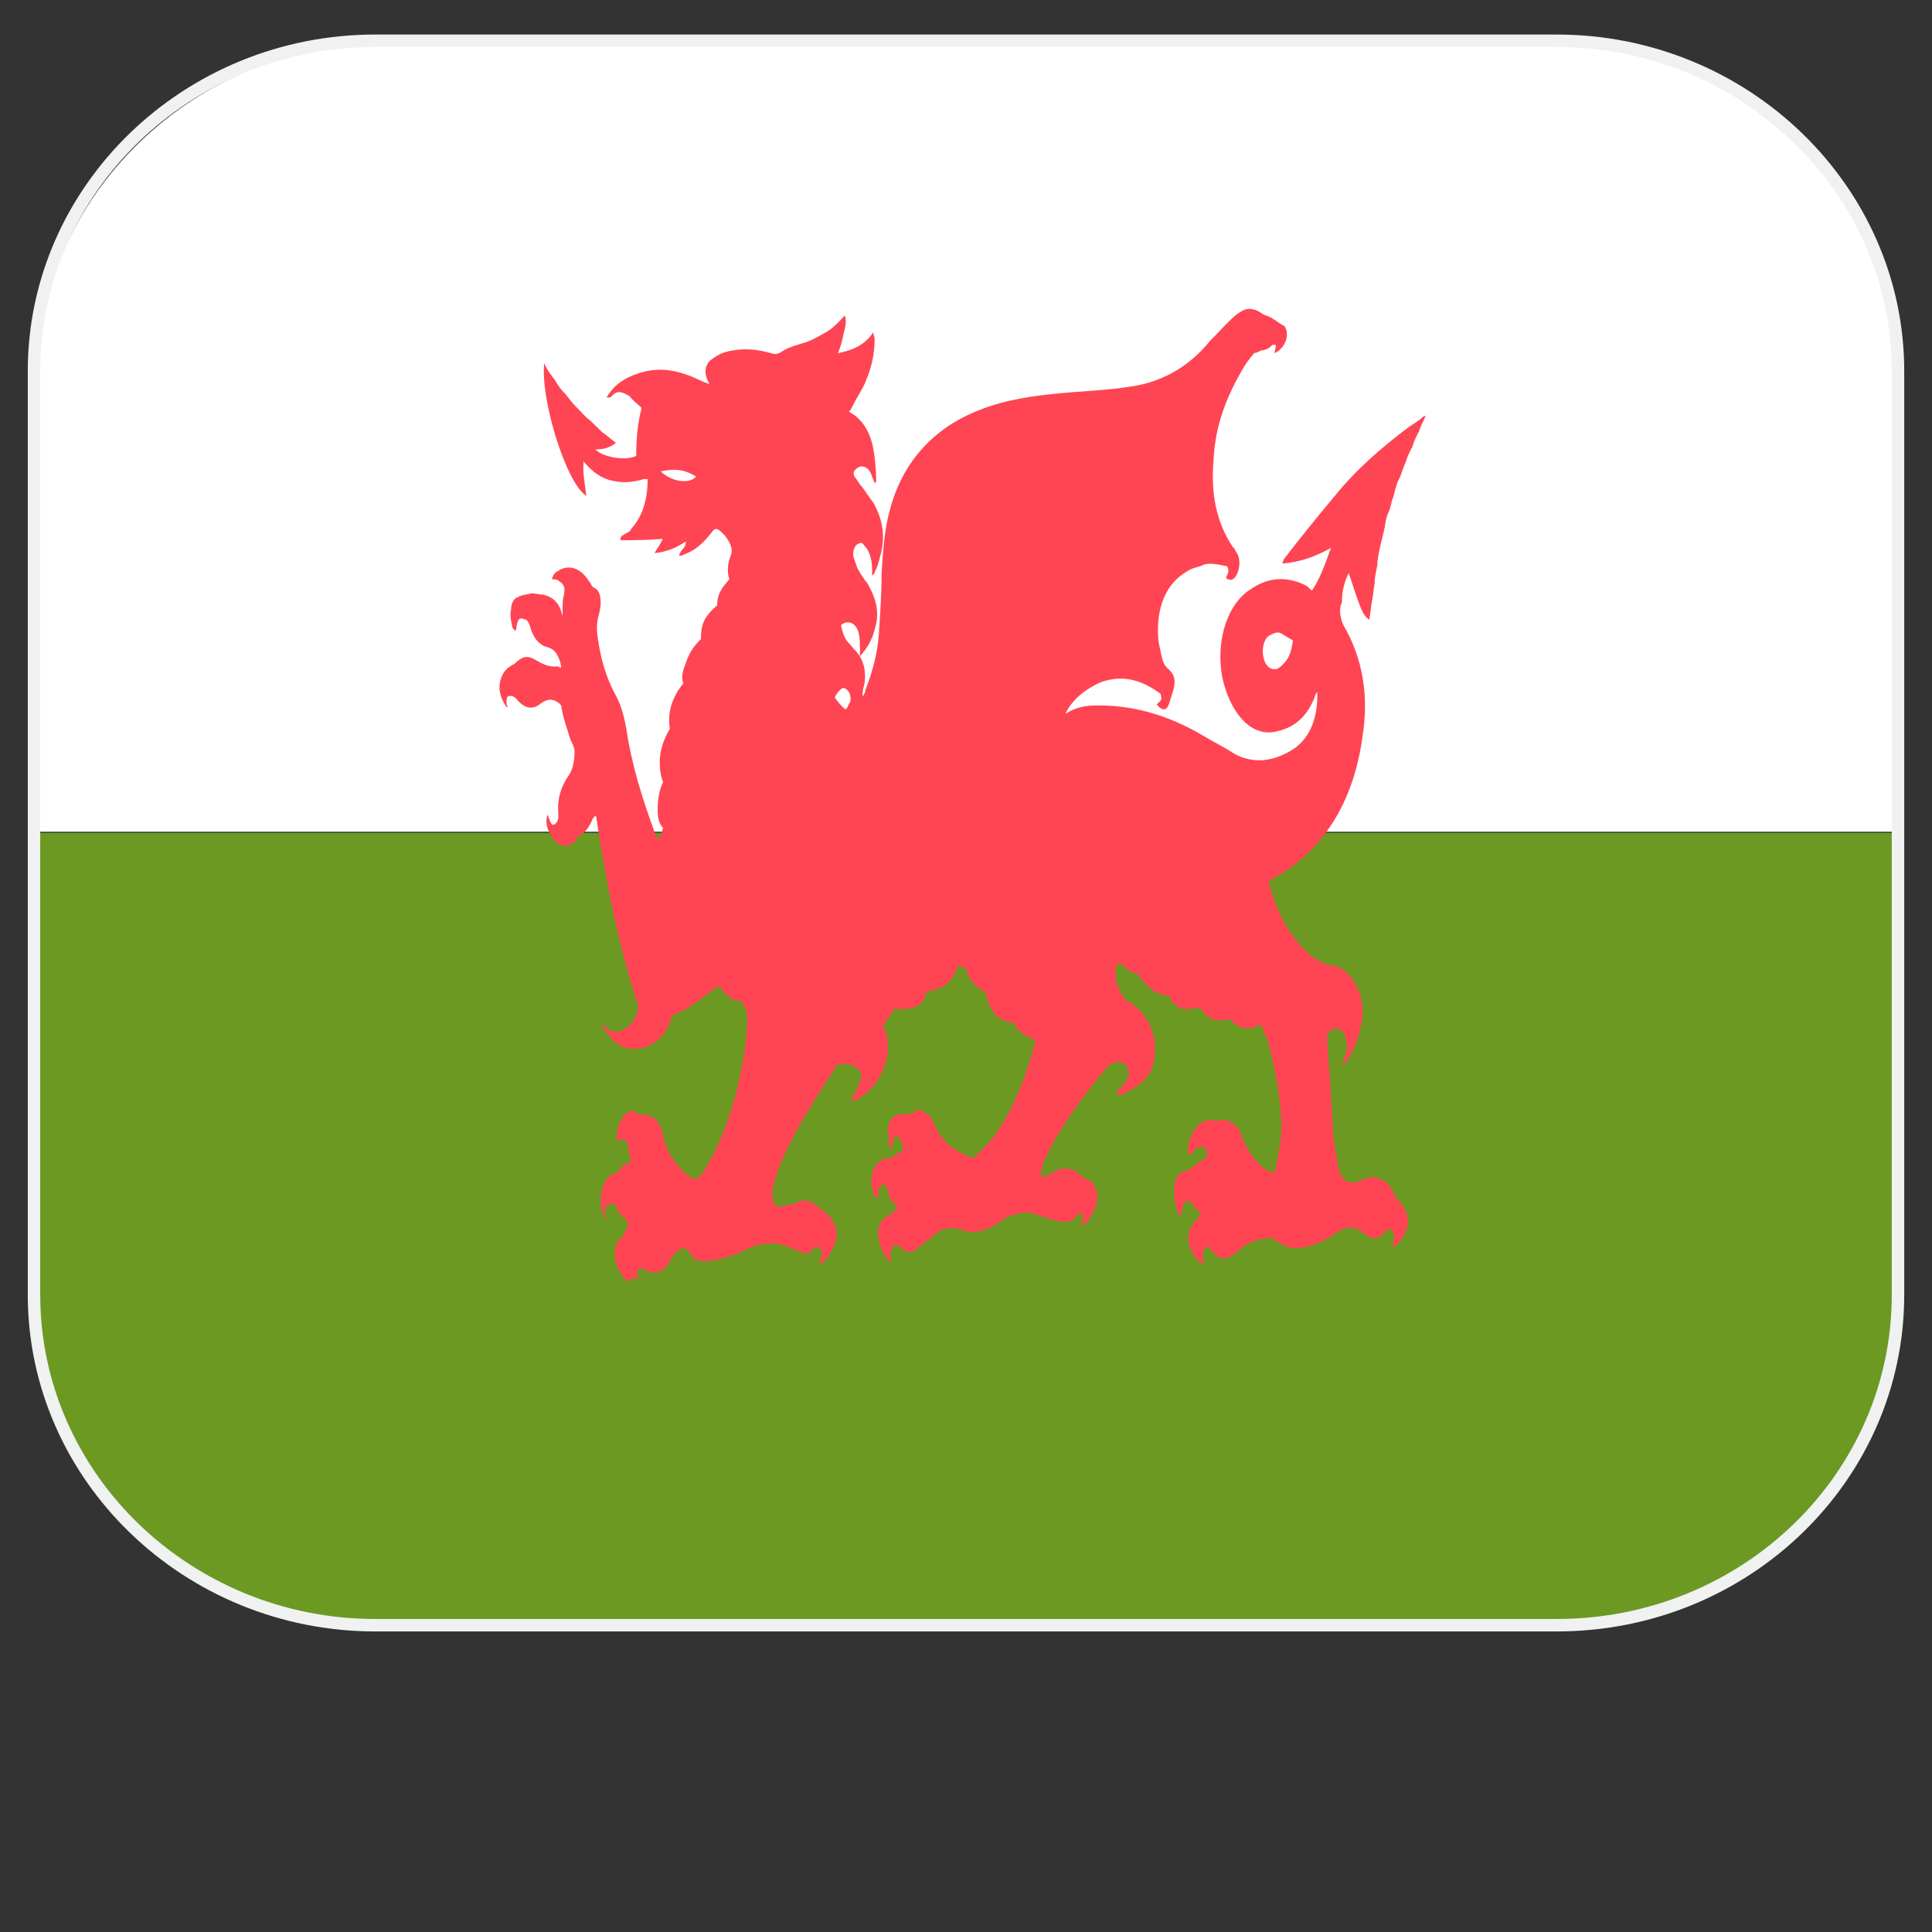 <?xml version="1.0" encoding="utf-8"?>
<!-- Generator: Adobe Illustrator 26.5.0, SVG Export Plug-In . SVG Version: 6.00 Build 0)  -->
<svg version="1.1" id="Layer_1" xmlns="http://www.w3.org/2000/svg" xmlns:xlink="http://www.w3.org/1999/xlink" x="0px" y="0px"
	 viewBox="0 0 100 100" style="enable-background:new 0 0 100 100;" xml:space="preserve">
<rect x="0" y="0" width="100" height="100" fill="#333333" stroke="none"/>
<style type="text/css">
	.st0{clip-path:url(#SVGID_00000120534329823245467680000012105222235347935884_);}
	.st1{fill:#FFFFFF;}
	.st2{fill:#6B9922;}
	.st3{fill:#FF4553;}
	.st4{fill:none;stroke:#F0F1F1;stroke-width:0.645;stroke-miterlimit:10;}
</style>
<g>
	<g>
		<g>
			<g>
				<defs>
					<path id="SVGID_1_" d="M79.87,84.12H20.2c-10.2,0-18.37-8.01-18.37-17.78V19.95c0-9.83,8.23-17.78,18.37-17.78h59.68
						c10.2,0,18.37,8.01,18.37,17.78v46.39C98.24,76.11,90.01,84.12,79.87,84.12z"/>
				</defs>
				<clipPath id="SVGID_00000141424413720887664370000005266166082209925552_">
					<use xlink:href="#SVGID_1_"  style="overflow:visible;"/>
				</clipPath>
				<g style="clip-path:url(#SVGID_00000141424413720887664370000005266166082209925552_);">
					<g>
						<rect x="0.14" y="-1.39" class="st1" width="99.72" height="44.44"/>
					</g>
					<g>
						<rect x="0.14" y="43.11" class="st2" width="99.72" height="44.44"/>
					</g>
					<path class="st3" d="M32.72,66.21c-0.14,0.13-0.14,0.13-0.28,0.07c-0.35-0.34-0.56-0.74-0.63-1.35c0-0.34,0.14-0.74,0.35-0.88
						c0.21-0.2,0.28-0.47,0.35-0.81c-0.21-0.2-0.49-0.4-0.63-0.81c-0.07-0.13-0.28-0.13-0.42-0.07c-0.14,0.13-0.14,0.27-0.14,0.47
						c0,0.13,0.07,0.13,0.14,0.34c-0.14-0.13-0.21-0.27-0.28-0.4c-0.21-0.74-0.07-1.82,0.63-2.02c0.07,0,0.14-0.07,0.21-0.13
						c0.14-0.27,0.35-0.4,0.63-0.47c-0.07-0.34-0.14-0.61-0.14-0.88C32.44,59,32.23,58.94,32.09,59c-0.07,0.07-0.14,0.13-0.14,0.13
						c-0.14-0.67,0.28-1.55,0.7-1.62c0.14,0,0.21,0,0.28,0.07c0.14,0.13,0.35,0.13,0.49,0.13c0.49,0.07,0.77,0.4,0.91,1.08
						s0.42,1.14,0.84,1.62c0.14,0.2,0.35,0.34,0.49,0.47c0.35,0.2,0.56,0.13,0.77-0.27c1.13-1.82,1.76-3.97,2.11-6.26
						c0.07-0.54,0.14-1.08,0.14-1.62c0-0.2,0-0.4-0.14-0.61c-0.07-0.07-0.14-0.2-0.14-0.34c-0.49,0.13-0.84-0.34-1.2-0.74
						c-0.14,0.13-0.35,0.2-0.49,0.34c-0.63,0.47-1.13,0.88-1.83,1.14c-0.14,0.07-0.14,0.13-0.14,0.2c-0.42,1.62-2.32,2.09-3.17,0.94
						c-0.14-0.2-0.35-0.34-0.42-0.67c0.14,0.07,0.14,0.07,0.14,0.13c0.42,0.47,1.13,0.34,1.55-0.4c0.07-0.13,0.14-0.27,0.14-0.34
						c0.07-0.13,0.07-0.34,0-0.47c-0.99-3.1-1.62-6.26-2.11-9.56c0-0.07,0-0.07-0.07-0.13c-0.07,0.13-0.14,0.13-0.14,0.2
						c-0.14,0.34-0.35,0.67-0.63,0.81c-0.07,0-0.14,0.13-0.14,0.13c-0.35,0.61-0.99,0.54-1.34-0.07c-0.21-0.34-0.35-0.67-0.21-1.14
						c0,0.07,0.07,0.13,0.07,0.2c0.07,0.2,0.14,0.34,0.21,0.34c0.14,0,0.28-0.2,0.28-0.4c0-0.07,0-0.13,0-0.2
						c-0.07-0.74,0.14-1.35,0.49-1.89c0.28-0.34,0.35-0.88,0.35-1.35c0-0.13-0.07-0.2-0.07-0.27c-0.14-0.27-0.21-0.47-0.28-0.74
						c-0.14-0.4-0.28-0.88-0.35-1.35c0,0-0.07,0-0.07-0.07c-0.35-0.27-0.63-0.27-0.99,0c-0.42,0.34-0.84,0.27-1.27-0.27
						c-0.14-0.13-0.21-0.13-0.35-0.13s-0.14,0.2-0.14,0.34c0,0.07,0,0.13,0.07,0.27c-0.07-0.07-0.14-0.07-0.14-0.13
						c-0.21-0.34-0.35-0.74-0.28-1.14c0.07-0.4,0.28-0.74,0.56-0.88c0.07-0.07,0.14-0.07,0.21-0.13c0.35-0.34,0.63-0.47,1.06-0.2
						c0.35,0.2,0.7,0.4,1.13,0.34c0.07,0,0.14,0.07,0.21,0.07c0-0.2-0.07-0.4-0.14-0.54c-0.14-0.34-0.35-0.47-0.63-0.54
						c-0.42-0.13-0.7-0.54-0.84-1.08c-0.07-0.2-0.14-0.34-0.28-0.34c-0.28-0.13-0.35,0-0.42,0.4c0,0.07,0,0.13-0.07,0.2
						c-0.07-0.13-0.14-0.13-0.14-0.2c-0.07-0.34-0.14-0.61-0.07-0.88c0-0.34,0.14-0.61,0.35-0.67c0.21-0.13,0.49-0.13,0.7-0.2
						c0.21,0,0.42,0.07,0.63,0.07c0.49,0.13,0.84,0.4,0.99,1.14c0-0.13,0-0.34,0-0.47c0-0.2,0-0.4,0.07-0.67
						c0.07-0.34,0-0.54-0.21-0.67c-0.14-0.13-0.28-0.13-0.42-0.13c0.07-0.2,0.14-0.34,0.28-0.4c0.56-0.4,1.2-0.2,1.62,0.47
						c0.14,0.13,0.14,0.34,0.35,0.4c0.21,0.13,0.28,0.4,0.28,0.74c0,0.27-0.07,0.54-0.14,0.81c-0.07,0.34-0.07,0.67,0,1.08
						c0.14,1.01,0.42,1.95,0.84,2.76c0.35,0.61,0.49,1.14,0.63,1.89c0.28,1.89,0.84,3.64,1.48,5.39c0.07,0.13,0.14,0.2,0.14,0.34
						c0.14-0.13,0.14-0.13,0.28-0.61c-0.21-0.2-0.28-0.54-0.28-0.88c0-0.54,0.07-1.08,0.28-1.48c-0.35-1.01-0.14-1.95,0.35-2.76
						c-0.14-0.88,0.14-1.68,0.7-2.36c-0.14-0.34,0-0.74,0.14-1.08c0.14-0.47,0.42-0.88,0.77-1.21c0-0.74,0.14-1.14,0.84-1.75
						c0-0.67,0.35-1.01,0.63-1.35c-0.14-0.4-0.07-0.88,0.07-1.21c0.07-0.2,0.07-0.34,0-0.54c-0.14-0.34-0.35-0.61-0.63-0.81
						c-0.14-0.07-0.21-0.07-0.35,0.13c-0.42,0.54-0.84,0.94-1.41,1.14c-0.14,0.07-0.14,0.07-0.28,0.07
						c0.07-0.34,0.35-0.34,0.35-0.74c-0.49,0.34-0.99,0.54-1.62,0.61c0.14-0.27,0.28-0.4,0.42-0.74c-0.77,0.07-1.48,0.07-2.18,0.07
						c0-0.07,0-0.07,0-0.13c0.07-0.07,0.07-0.13,0.14-0.13c0.14-0.13,0.35-0.13,0.42-0.34c0.56-0.61,0.84-1.48,0.84-2.56
						c-0.07,0-0.14,0-0.21,0c-0.42,0.13-0.91,0.2-1.34,0.13c-0.63-0.07-1.13-0.34-1.62-0.88c-0.07-0.07-0.14-0.13-0.14-0.2
						c-0.07,0.61,0.07,1.21,0.14,1.82c-1.06-0.67-2.39-5.05-2.18-6.87c0.14,0.34,0.35,0.61,0.56,0.88c0.14,0.27,0.35,0.54,0.56,0.74
						c0.21,0.27,0.35,0.47,0.63,0.74c0.21,0.2,0.35,0.4,0.63,0.61c0.21,0.2,0.42,0.4,0.63,0.61c0.21,0.13,0.42,0.34,0.7,0.54
						c-0.35,0.27-0.63,0.34-1.06,0.34c0.35,0.4,1.55,0.61,2.11,0.34c0-0.88,0.07-1.68,0.28-2.49c-0.21-0.2-0.42-0.34-0.63-0.61
						c-0.35-0.2-0.63-0.34-0.91,0c-0.07,0.07-0.07,0.07-0.14,0.07c0,0-0.07,0-0.14,0c0.07-0.07,0.07-0.13,0.14-0.2
						c0.42-0.61,0.99-0.88,1.62-1.08c1.13-0.34,2.11-0.07,3.1,0.4c0.14,0.07,0.28,0.13,0.49,0.2c-0.07-0.07-0.07-0.13-0.07-0.13
						c-0.28-0.47-0.14-0.94,0.14-1.14c0.35-0.27,0.63-0.4,1.06-0.47c0.7-0.13,1.34-0.07,2.04,0.13c0.21,0.07,0.35,0.07,0.63-0.13
						c0.35-0.2,0.63-0.27,1.06-0.4s0.77-0.34,1.13-0.54c0.35-0.2,0.63-0.47,0.99-0.88c0.14,0.34,0,0.67-0.07,1.01
						s-0.14,0.61-0.28,0.94c0.63-0.13,1.34-0.34,1.83-1.08c0,0.13,0.07,0.2,0.07,0.34c0,0.74-0.14,1.41-0.42,2.09
						c-0.14,0.4-0.42,0.81-0.63,1.21c-0.07,0.13-0.14,0.34-0.28,0.47c0.63,0.34,0.99,0.88,1.2,1.62c0.14,0.61,0.21,1.35,0.21,2.02
						c0,0-0.07,0-0.07,0.07c-0.07-0.13-0.07-0.2-0.14-0.34c-0.14-0.54-0.56-0.67-0.84-0.4c-0.14,0.13-0.14,0.2-0.07,0.4
						c0.14,0.13,0.21,0.34,0.35,0.47c0.21,0.27,0.42,0.61,0.63,0.88c0.49,0.88,0.63,1.75,0.35,2.76c-0.07,0.27-0.14,0.54-0.28,0.81
						c0,0.07-0.07,0.13-0.14,0.2c0-0.13,0-0.27,0-0.34c0-0.34-0.07-0.74-0.28-1.08c-0.14-0.13-0.21-0.34-0.35-0.27
						c-0.28,0.07-0.35,0.34-0.35,0.67c0.07,0.2,0.14,0.4,0.21,0.61c0.14,0.27,0.28,0.47,0.42,0.67c0.14,0.13,0.21,0.34,0.35,0.61
						c0.28,0.61,0.35,1.21,0.14,1.89c-0.14,0.54-0.35,0.94-0.77,1.41c0-0.13,0-0.27,0-0.34c0-0.27,0-0.61-0.07-0.88
						c-0.14-0.54-0.56-0.67-0.91-0.4c0.07,0.34,0.14,0.61,0.35,0.88c0.14,0.13,0.28,0.34,0.42,0.47c0.42,0.47,0.56,1.08,0.42,1.82
						c-0.07,0.13-0.07,0.34-0.07,0.54c0.07-0.13,0.14-0.2,0.14-0.34c0.35-0.88,0.63-1.89,0.7-2.9c0.07-1.08,0.14-2.09,0.14-3.16
						c0.07-1.08,0.14-2.22,0.42-3.23c0.42-1.62,1.2-2.83,2.25-3.77c0.91-0.81,1.9-1.28,2.89-1.62c1.41-0.47,2.81-0.61,4.29-0.74
						c0.99-0.07,1.97-0.13,2.89-0.27c1.62-0.2,3.1-0.94,4.29-2.42c0.35-0.34,0.7-0.74,1.06-1.08c0.14-0.13,0.28-0.27,0.42-0.34
						c0.35-0.27,0.7-0.27,1.13,0c0.14,0.13,0.28,0.13,0.42,0.2c0.28,0.13,0.49,0.34,0.77,0.47c0.07,0.07,0.14,0.2,0.14,0.34
						c0.07,0.47-0.28,0.94-0.63,1.08c0-0.13,0.07-0.27,0.07-0.4c-0.14-0.13-0.28,0.07-0.35,0.13c-0.14,0.07-0.28,0.13-0.42,0.13
						c-0.14,0.07-0.21,0.13-0.35,0.13c-0.28,0.34-0.49,0.61-0.7,1.01c-0.77,1.35-1.34,2.83-1.41,4.58
						c-0.14,1.68,0.14,3.16,0.99,4.44c0.07,0.07,0.14,0.13,0.14,0.2c0.21,0.27,0.28,0.61,0.14,1.08c-0.14,0.4-0.35,0.54-0.63,0.34
						c0.07-0.2,0.21-0.34,0.07-0.61c-0.35-0.07-0.63-0.13-0.84-0.13c-0.14,0-0.28,0-0.42,0.07c-0.28,0.13-0.56,0.13-0.84,0.34
						c-1.06,0.61-1.55,1.82-1.48,3.3c0,0.27,0.07,0.54,0.14,0.88c0.07,0.34,0.14,0.67,0.42,0.88c0.35,0.34,0.35,0.67,0.21,1.14
						c-0.07,0.2-0.14,0.47-0.21,0.67c-0.14,0.34-0.35,0.34-0.63,0c0.07-0.07,0.14-0.13,0.21-0.2c0.07-0.13,0-0.2,0-0.34
						c-0.99-0.74-1.97-1.01-3.1-0.61c-0.77,0.34-1.48,0.88-1.83,1.62c0.07,0,0.14-0.07,0.14-0.07c0.35-0.2,0.84-0.34,1.27-0.34
						c1.97-0.07,3.87,0.47,5.7,1.55c0.56,0.34,1.13,0.61,1.62,0.94c0.99,0.54,1.97,0.4,2.89-0.13c0.84-0.47,1.34-1.35,1.41-2.63
						c0-0.13,0-0.34,0-0.47c0,0.07-0.07,0.13-0.07,0.13c-0.42,1.21-1.13,1.75-2.04,1.95c-1.41,0.34-2.46-1.14-2.81-2.83
						c-0.35-1.89,0.28-3.84,1.55-4.58c0.91-0.61,1.9-0.61,2.81-0.13c0.07,0.07,0.14,0.07,0.14,0.13c0.07,0.07,0.14,0.07,0.14,0.13
						c0.42-0.61,0.7-1.41,0.99-2.22c-0.84,0.47-1.62,0.74-2.53,0.81c0.07-0.13,0.07-0.13,0.07-0.2c0.84-1.08,1.69-2.15,2.6-3.23
						c1.13-1.41,2.46-2.56,3.8-3.57c0.28-0.2,0.63-0.4,0.84-0.61c0.07,0,0.07,0,0.14-0.07c-0.14,0.34-0.28,0.54-0.35,0.81
						c-0.14,0.27-0.28,0.54-0.35,0.81c-0.14,0.27-0.28,0.54-0.35,0.81c-0.14,0.27-0.21,0.61-0.35,0.88
						c-0.14,0.27-0.21,0.61-0.28,0.88c-0.14,0.34-0.14,0.61-0.28,0.88c-0.14,0.27-0.14,0.61-0.21,0.88
						c-0.07,0.27-0.14,0.61-0.21,0.88c-0.07,0.34-0.14,0.61-0.14,0.94c-0.07,0.34-0.14,0.61-0.14,0.94
						c-0.07,0.34-0.07,0.61-0.14,0.94c-0.07,0.34-0.07,0.61-0.14,0.94c-0.35-0.27-0.42-0.47-1.06-2.42
						c-0.21,0.4-0.35,0.94-0.35,1.41c0,0.13,0,0.13-0.07,0.27c-0.07,0.34,0,0.67,0.14,1.01c0.99,1.68,1.34,3.64,0.99,5.79
						c-0.42,3.1-1.76,5.32-3.66,6.73c-0.35,0.27-0.63,0.4-0.99,0.61c-0.07,0.07-0.14,0.13-0.21,0.13c0.35,1.41,0.91,2.56,1.83,3.5
						c0.42,0.47,0.99,0.81,1.55,0.88c0.84,0.13,1.62,1.41,1.48,2.69c-0.14,0.94-0.42,1.75-0.91,2.36l-0.07,0.07c0,0,0,0-0.07-0.07
						c0.07-0.13,0.14-0.2,0.14-0.34c0.14-0.34,0.14-0.67,0-1.08c-0.14-0.34-0.35-0.47-0.63-0.34c-0.14,0.07-0.14,0.13-0.28,0.2
						c0,0.54,0.07,1.08,0.07,1.55c0.14,1.35,0.14,2.69,0.28,4.04c0.07,0.4,0.14,0.88,0.21,1.35c0.21,0.74,0.56,0.88,1.06,0.74
						c0.14-0.07,0.35-0.13,0.49-0.2c0.49-0.13,1.13,0.2,1.34,0.81c0.07,0.13,0.14,0.27,0.21,0.34c0.63,0.61,0.7,1.35,0.14,2.09
						c-0.14,0.2-0.21,0.27-0.42,0.34c0-0.13,0.07-0.34,0.07-0.47c0-0.13,0-0.34-0.14-0.4c-0.14-0.13-0.21,0-0.35,0.13
						c-0.28,0.34-0.56,0.34-0.84,0.2c-0.14-0.13-0.28-0.13-0.35-0.27c-0.35-0.2-0.63-0.27-1.06-0.07c-0.21,0.13-0.42,0.27-0.63,0.4
						c-0.56,0.34-1.13,0.54-1.76,0.54c-0.35,0-0.63-0.13-0.99-0.4c-0.07-0.07-0.14-0.13-0.28-0.13c-0.21,0-0.49,0.07-0.7,0.13
						c-0.28,0.07-0.49,0.2-0.7,0.34c-0.21,0.13-0.35,0.34-0.63,0.47c-0.42,0.27-0.84,0.07-1.13-0.47c-0.35,0.07-0.35,0.2-0.28,0.88
						c-0.28,0-0.63-0.54-0.77-1.01c-0.14-0.88,0.28-1.14,0.63-1.55c-0.14-0.2-0.35-0.34-0.49-0.61c-0.14-0.13-0.28-0.13-0.35,0
						c-0.07,0.13-0.14,0.27-0.14,0.4c-0.07,0.13-0.07,0.2-0.07,0.34c-0.07-0.13-0.14-0.13-0.14-0.2c-0.14-0.34-0.21-0.67-0.21-1.08
						c0-0.61,0.14-1.01,0.56-1.08c0.21-0.07,0.35-0.2,0.63-0.4c0.14-0.13,0.35-0.2,0.49-0.34c0.07-0.34-0.07-0.54-0.28-0.54
						c-0.14,0-0.35,0.13-0.42,0.27c-0.07,0.07-0.14,0.13-0.14,0.2c-0.14-0.13-0.14-0.27-0.14-0.34c0.14-0.88,0.63-1.68,1.41-1.48
						c0.07,0,0.14,0,0.21,0c0.35-0.13,0.7,0.07,0.99,0.4c0.14,0.13,0.14,0.34,0.28,0.61c0.28,0.67,0.63,1.14,1.2,1.55
						c0.07,0,0.07,0.07,0.14,0.07c0.21,0.13,0.28,0.07,0.35-0.27c0.14-0.74,0.28-1.41,0.28-2.22c-0.07-1.48-0.35-2.9-0.7-4.24
						c-0.14-0.34-0.28-0.61-0.35-0.88c-0.63,0.34-1.13,0.27-1.62-0.27c-0.56,0.13-1.13,0.13-1.55-0.61
						c-0.63,0.13-1.2,0.27-1.62-0.61c-0.7,0-1.2-0.54-1.69-1.21c-0.21,0.13-0.42-0.13-0.63-0.34c-0.28-0.2-0.42-0.13-0.42,0.34
						c0,0.2,0,0.4,0.07,0.61c0.14,0.4,0.35,0.81,0.63,0.94s0.63,0.47,0.84,0.81c0.63,0.81,0.77,2.56-0.21,3.37
						c-0.35,0.27-0.63,0.4-0.99,0.61c-0.07,0-0.07,0.07-0.14,0c-0.07,0-0.14-0.07-0.14-0.13c0-0.07,0-0.13,0.07-0.13
						c0.07-0.07,0.14-0.07,0.14-0.13c0.14-0.13,0.14-0.2,0.28-0.34c0.14-0.13,0.14-0.34,0.07-0.61c-0.07-0.2-0.21-0.34-0.35-0.34
						c-0.35-0.07-0.63,0.13-0.84,0.4c-0.99,1.21-1.97,2.49-2.81,4.04c-0.14,0.34-0.35,0.61-0.42,1.01c-0.07,0.13-0.07,0.34-0.07,0.4
						c0.07,0.13,0.21,0.07,0.35,0c0.14-0.07,0.35-0.2,0.49-0.27c0.42-0.13,0.84-0.13,1.2,0.27c0.07,0.07,0.14,0.13,0.21,0.13
						c0.14,0.07,0.21,0.13,0.35,0.2c0.35,0.34,0.35,0.74,0.28,1.21c-0.14,0.34-0.28,0.61-0.49,0.88c-0.14,0.13-0.14,0.13-0.35,0.13
						c0.07-0.13,0.14-0.2,0.14-0.34c0-0.07,0-0.13-0.07-0.2c-0.07-0.07-0.14,0-0.14,0c-0.07,0-0.07,0.07-0.14,0.13
						c-0.14,0.13-0.28,0.27-0.49,0.27c-0.28,0-0.63-0.07-0.84-0.13c-0.21-0.07-0.42-0.13-0.63-0.2c-0.56-0.27-1.13-0.13-1.69,0.13
						c-0.21,0.13-0.42,0.27-0.63,0.4c-0.35,0.2-0.77,0.34-1.13,0.34c-0.14,0-0.35-0.07-0.56-0.13c-0.35-0.13-0.84-0.13-1.2,0.13
						c-0.28,0.2-0.56,0.47-0.84,0.67c-0.14,0.13-0.28,0.2-0.35,0.27c-0.21,0.13-0.49,0.13-0.7-0.13c-0.14-0.13-0.35-0.2-0.42-0.07
						c-0.14,0.13-0.14,0.34-0.14,0.54c0,0.07,0,0.13,0.07,0.27c-0.14-0.07-0.14-0.07-0.21-0.13c-0.28-0.34-0.42-0.67-0.49-1.21
						c-0.07-0.61,0.21-0.94,0.63-1.14c0.14-0.13,0.28-0.2,0.35-0.4c-0.07-0.07-0.14-0.13-0.14-0.13c-0.14-0.13-0.28-0.34-0.35-0.67
						c0-0.27-0.14-0.34-0.21-0.34c-0.14,0-0.28,0.2-0.28,0.4c0,0.13,0,0.2,0,0.34c-0.14-0.07-0.21-0.13-0.28-0.34
						c-0.28-0.88,0.14-1.75,0.77-1.75c0.28,0,0.42-0.27,0.7-0.34c0.07,0,0.07-0.13,0.07-0.2c0-0.13,0-0.27-0.07-0.34
						c-0.07-0.13-0.14-0.2-0.21-0.27c-0.14-0.07-0.14,0.13-0.21,0.27c0,0.13-0.07,0.27-0.07,0.4c-0.07-0.13-0.14-0.13-0.14-0.2
						c0-0.27-0.07-0.61-0.07-0.88c0.07-0.34,0.21-0.61,0.42-0.67c0.21-0.07,0.42-0.07,0.63-0.07c0.14,0,0.21,0,0.35-0.13
						c0.14-0.13,0.28-0.13,0.42,0c0.28,0.13,0.49,0.34,0.63,0.74c0.42,0.94,1.13,1.35,1.83,1.62c0.14,0.07,0.21,0,0.28-0.07
						c0.35-0.34,0.63-0.61,0.99-1.08c0.77-1.08,1.34-2.36,1.76-3.7c0.14-0.34,0.21-0.81,0.35-1.21c-0.42-0.13-0.84-0.34-1.13-0.88
						c-0.77-0.07-1.27-0.54-1.48-1.62c-0.49-0.2-0.84-0.61-1.06-1.28c-0.14,0-0.21,0-0.35-0.07c-0.35,1.08-0.99,1.21-1.62,1.35
						c-0.14,0.67-0.63,0.88-1.06,0.88c-0.21,0.07-0.42,0-0.63,0c-0.14,0.27-0.35,0.54-0.56,0.88c0,0.07,0,0.13,0.07,0.13
						c0.35,0.94,0.14,1.82-0.28,2.56c-0.35,0.61-0.84,1.01-1.34,1.21h-0.07c0,0,0,0-0.07-0.07c0.07-0.07,0.07-0.13,0.14-0.2
						c0.14-0.27,0.21-0.47,0.35-0.74c0.14-0.34,0-0.54-0.14-0.67c-0.35-0.27-0.63-0.27-0.99-0.2c-0.07,0-0.14,0.07-0.14,0.13
						c-0.99,1.55-2.04,3.1-2.81,4.92c-0.14,0.34-0.28,0.67-0.35,1.08c-0.14,0.27-0.14,0.61-0.07,0.88c0.07,0.27,0.14,0.34,0.35,0.34
						c0.21-0.07,0.49-0.13,0.7-0.13c0.14,0,0.14-0.07,0.21-0.13c0.35-0.13,0.63-0.07,0.99,0.2c0.14,0.13,0.35,0.27,0.49,0.4
						c0.07,0.07,0.14,0.07,0.14,0.13c0.42,0.4,0.56,1.08,0.21,1.68c-0.14,0.34-0.35,0.61-0.63,0.81c-0.14-0.13,0-0.2,0-0.34
						c0.07-0.13,0.14-0.34-0.07-0.47c-0.14-0.13-0.28-0.07-0.35,0.07c-0.14,0.2-0.35,0.27-0.63,0.13c-0.14-0.07-0.21-0.13-0.35-0.13
						c-0.7-0.4-1.41-0.4-2.18-0.13c-0.42,0.2-0.84,0.4-1.34,0.54c-0.49,0.13-0.99,0.27-1.48,0.13c-0.14-0.07-0.28-0.13-0.35-0.34
						c-0.14-0.27-0.35-0.34-0.56-0.2c-0.14,0.07-0.14,0.13-0.21,0.2c-0.14,0.13-0.28,0.34-0.35,0.54c-0.35,0.47-0.77,0.54-1.2,0.34
						c-0.14-0.07-0.21-0.2-0.35-0.07c-0.14,0.13-0.07,0.34,0,0.54C32.65,66.07,32.65,66.14,32.72,66.21z M66.92,33.15
						c-0.21-0.13-0.35-0.2-0.56-0.34c-0.21-0.13-0.35-0.07-0.63,0.07c-0.28,0.13-0.42,0.61-0.35,1.08c0.07,0.34,0.21,0.61,0.49,0.67
						s0.42-0.13,0.63-0.34C66.78,33.96,66.85,33.62,66.92,33.15z M34.2,24.4c0.56,0.54,1.48,0.67,1.83,0.27
						C35.4,24.26,34.83,24.26,34.2,24.4z M43.77,36.72c0.14-0.13,0.14-0.27,0.21-0.34c0.07-0.13,0.07-0.4-0.07-0.61
						c-0.14-0.13-0.21-0.2-0.35-0.13c-0.14,0.13-0.28,0.27-0.35,0.47C43.42,36.38,43.56,36.58,43.77,36.72z"/>
				</g>
			</g>
		</g>
	</g>
	<path class="st4" d="M80.58,84.12H19.42c-9.71,0-17.66-7.68-17.66-17.1V19.21c0-9.43,7.95-17.1,17.66-17.1h61.16
		c9.71,0,17.66,7.68,17.66,17.1v47.81C98.24,76.44,90.36,84.12,80.58,84.12z"/>
</g>
</svg>
